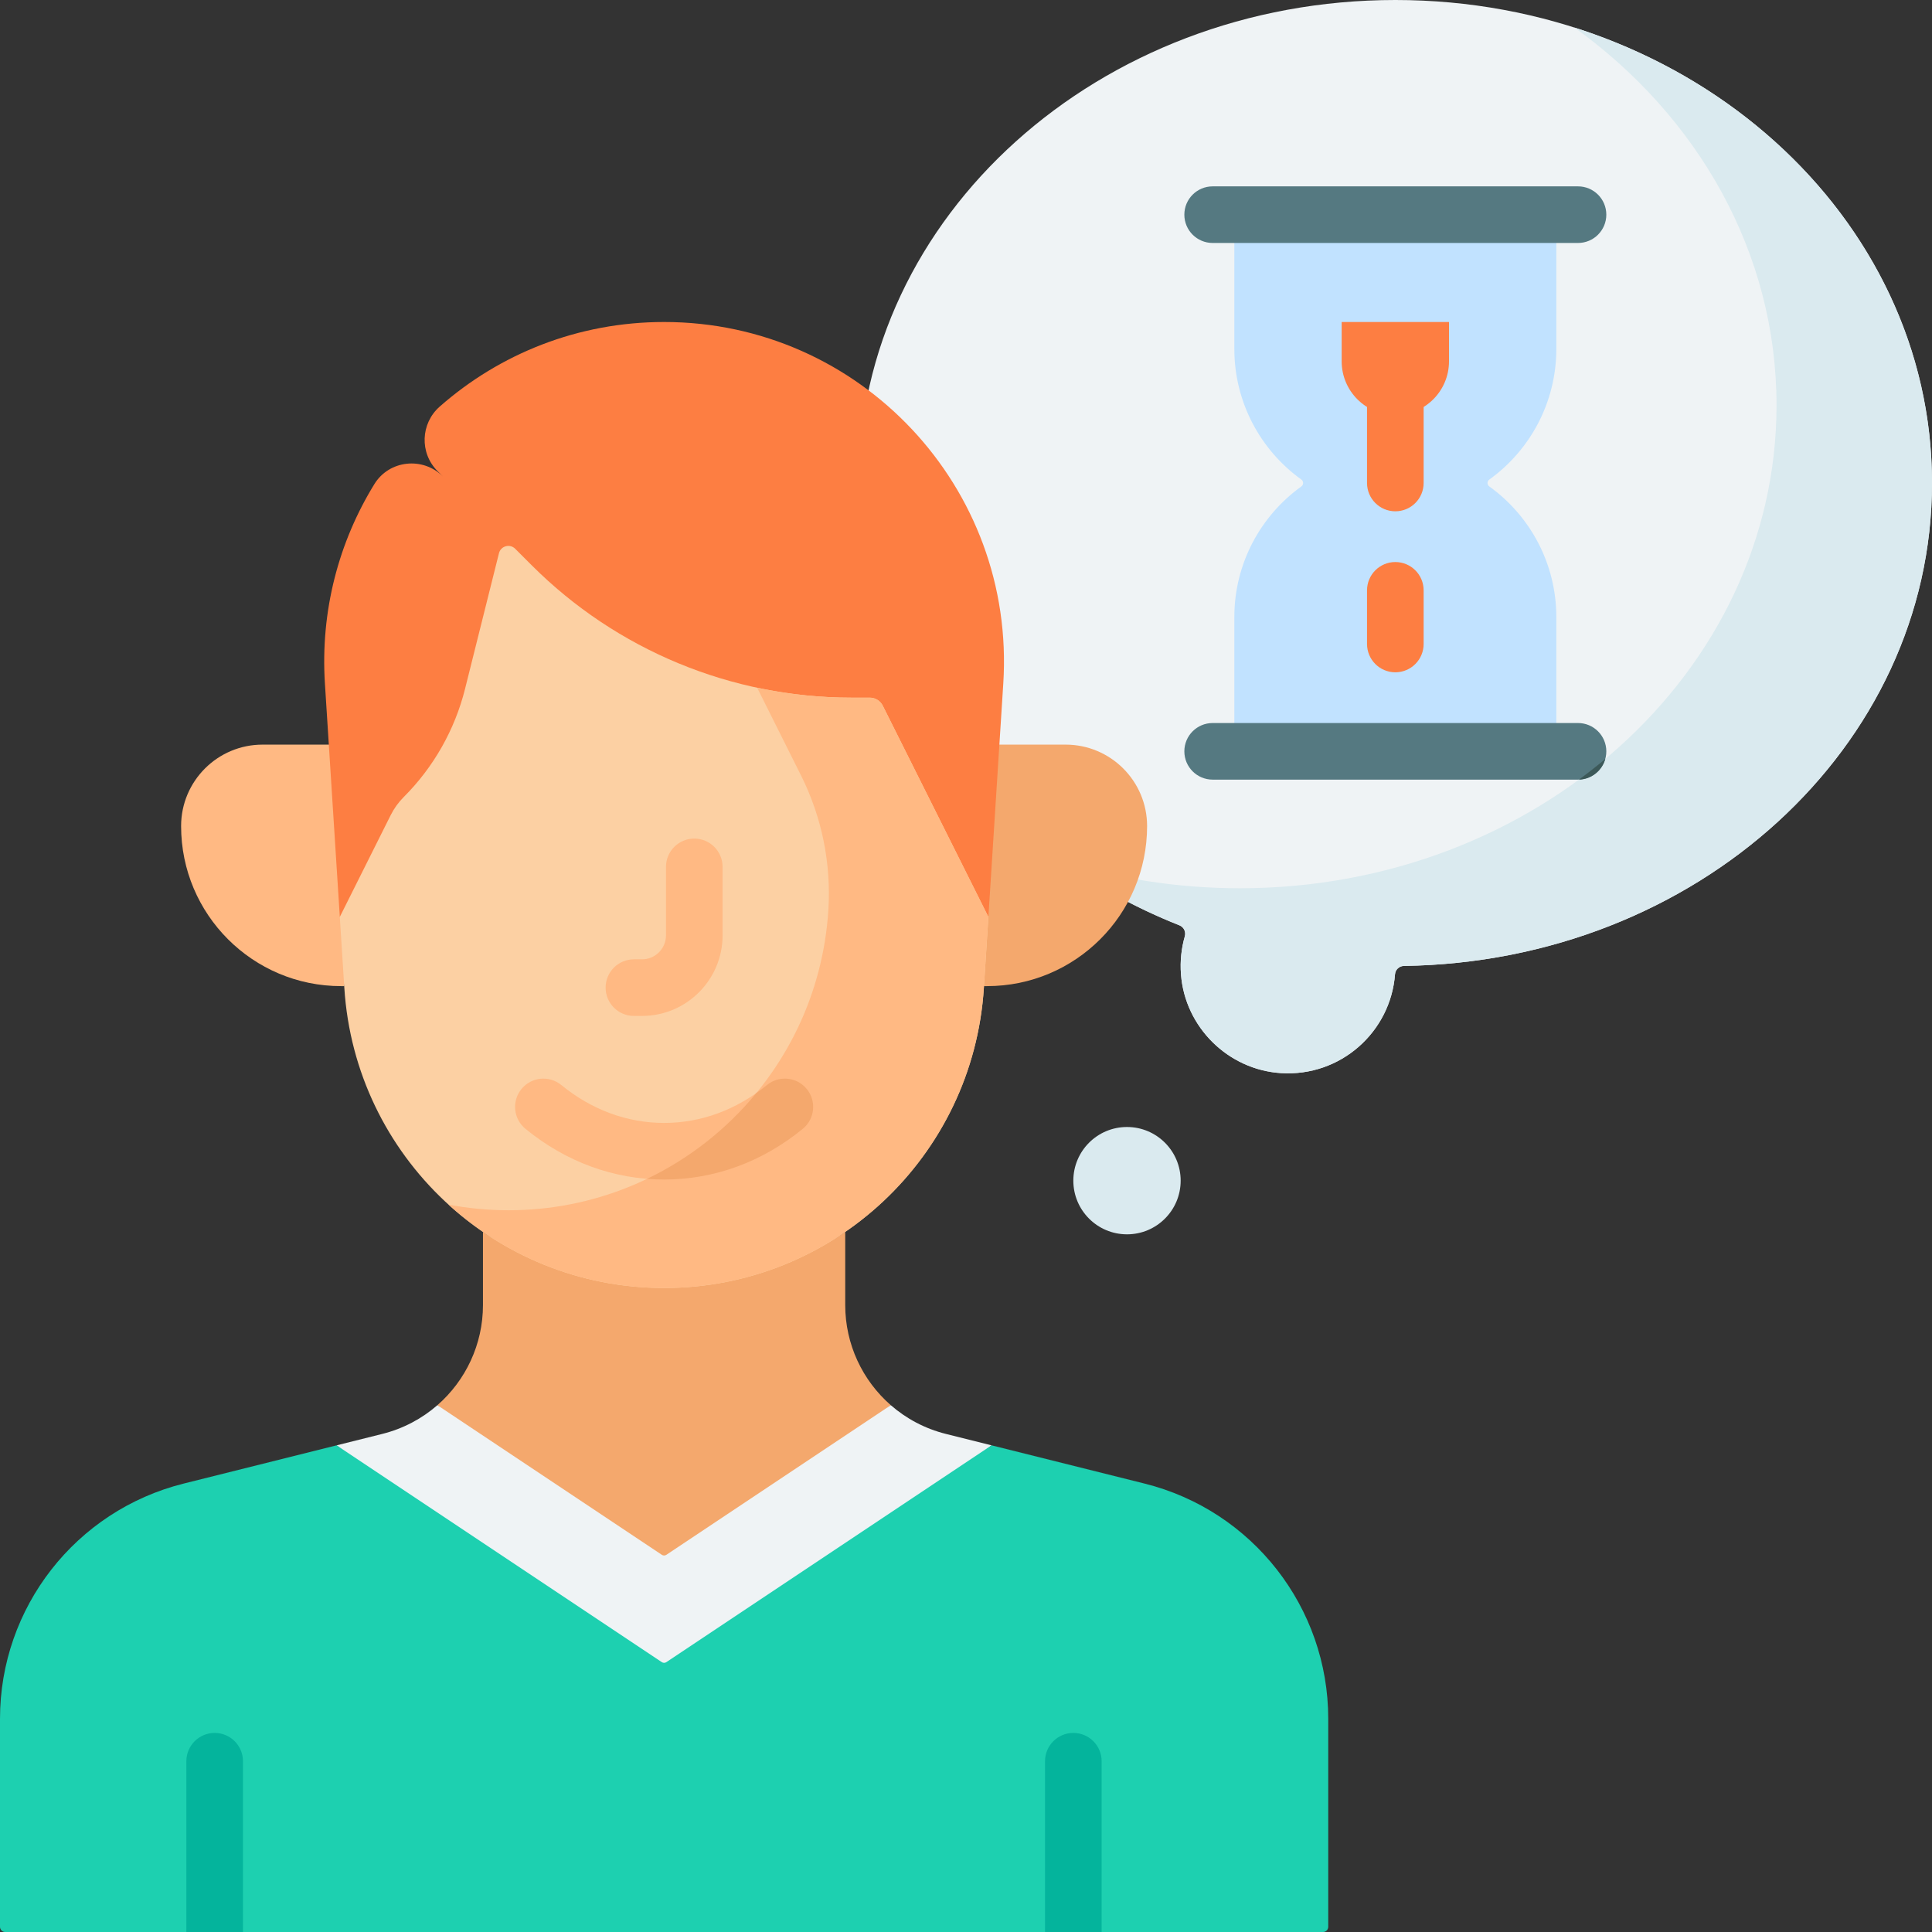 <svg id="Capa_1" enable-background="new 0 0 512.001 512.001" height="512" viewBox="0 0 512.001 512.001" width="512" xmlns="http://www.w3.org/2000/svg"><rect x="0" y="0" width="512.001" height="512.001" fill="#333333" stroke="none"/><g><path d="m236.074 372.391c-7.485-6.526-12.081-16.105-12.081-26.551v-19.371c-13.686 9.392-30.237 5.672-48 5.672-17.763 0-34.314 3.719-48-5.672v19.37c0 10.445-4.596 20.024-12.081 26.551l60.081 50.054z" fill="#f4a86d"/><path d="m369.778 0c-78.547 0-142.222 57.308-142.222 128 0 52.374 34.951 97.401 85.007 117.22 1.165.461 1.771 1.721 1.425 2.926-.908 3.165-1.281 6.556-1.015 10.069 1.06 13.992 12.479 25.27 26.482 26.169 15.807 1.016 29.066-10.889 30.239-26.177.096-1.246 1.115-2.205 2.364-2.223 77.496-1.096 139.942-57.977 139.942-127.984 0-70.692-63.675-128-142.222-128z" fill="#eff3f5"/><path d="m417.246 7.303c32.641 23.455 53.554 59.573 53.554 100.087 0 70.695-63.678 128.005-142.228 128.005-16.633 0-32.598-2.57-47.434-7.292-.001-.001-.003-.001-.004-.001 9.549 6.859 20.102 12.634 31.428 17.118 1.165.461 1.771 1.721 1.425 2.926-.908 3.165-1.281 6.556-1.015 10.069 1.06 13.992 12.479 25.27 26.482 26.169 15.807 1.016 29.066-10.889 30.239-26.177.096-1.246 1.115-2.205 2.364-2.223 77.497-1.096 139.943-57.977 139.943-127.984 0-55.711-39.547-103.11-94.754-120.697z" fill="#daeaef"/><circle cx="298.667" cy="312.889" fill="#daeaef" r="14.222"/><path d="m101.815 197.333h-32.236c-11.921 0-21.585 9.664-21.585 21.585 0 23.425 18.99 42.415 42.415 42.415h.815z" fill="#ffb983"/><path d="m282.408 197.333h-36.169l14.525 64h.815c23.425 0 42.415-18.99 42.415-42.415-.001-11.921-9.665-21.585-21.586-21.585z" fill="#f4a86d"/><path d="m261.934 242.992 3.947-61.854c3.311-51.895-37.887-95.805-89.887-95.805-22.86 0-43.633 8.486-59.454 22.406-5.092 4.48-5.384 12.312-.588 17.107l1.427 1.427c-5.305-5.305-14.24-4.367-18.17 2.024-9.388 15.264-14.337 33.497-13.103 52.84l3.947 61.854z" fill="#fd7e42"/><path d="m230.51 184.889h-4.887c-31.778 0-62.254-12.624-84.724-35.094l-4.373-4.373c-1.408-1.408-3.814-.742-4.297 1.19l-8.977 35.906c-2.714 10.858-8.329 20.774-16.243 28.688-1.409 1.409-2.582 3.037-3.474 4.819l-13.484 26.968 1.202 18.836c2.852 44.705 39.943 79.505 84.739 79.505 44.796 0 81.886-34.799 84.739-79.505l1.202-18.836-27.991-55.982c-.649-1.301-1.978-2.122-3.432-2.122z" fill="#fcd0a3"/><path d="m233.943 187.011c-.65-1.3-1.979-2.122-3.433-2.122h-4.887c-8.455 0-16.818-.894-24.962-2.629l11.623 23.246c5.528 11.057 8.026 23.381 7.239 35.718-2.852 44.705-39.943 79.505-84.739 79.505-5.438 0-10.763-.513-15.926-1.494 15.123 13.759 35.206 22.099 57.135 22.099 44.796 0 81.886-34.799 84.739-79.505l1.202-18.837z" fill="#ffb983"/><path d="m262.782 383.03c-4.181-1.045-8.279-2.069-12.116-3.029-5.542-1.385-10.499-4.042-14.592-7.611l-59.483 39.655c-.362.241-.834.241-1.196 0l-59.483-39.655c-4.093 3.569-9.05 6.225-14.592 7.611l-12.115 3.029 86.787 67.858z" fill="#eff3f5"/><path d="m303.329 393.165c-8.911-2.227-25.287-6.321-40.547-10.136l-86.191 57.46c-.362.241-.834.241-1.196 0l-86.189-57.46-40.535 10.135c-28.604 7.152-48.671 32.853-48.671 62.338v55.12c0 .762.618 1.379 1.379 1.379h349.241c.762 0 1.38-.618 1.38-1.38v-55.119c.001-29.485-20.066-55.186-48.671-62.337z" fill="#1dd0b0"/><path d="m412.445 92.445v-35.556h-85.333v35.556c0 14.268 7.004 26.9 17.762 34.647.627.452.627 1.366 0 1.817-10.758 7.746-17.762 20.378-17.762 34.647v35.555h85.333v-35.555c0-14.269-7.004-26.901-17.762-34.647-.627-.452-.627-1.366 0-1.817 10.758-7.747 17.762-20.379 17.762-34.647z" fill="#c1e2ff"/><path d="m170.148 269.232h-2.154c-4.142 0-7.5-3.357-7.5-7.5s3.358-7.5 7.5-7.5h2.154c3.499 0 6.346-2.847 6.346-6.346v-18.154c0-4.143 3.358-7.5 7.5-7.5s7.5 3.357 7.5 7.5v18.154c0 11.771-9.576 21.346-21.346 21.346zm42.601 29.917c3.206-2.623 3.677-7.348 1.054-10.554-2.624-3.205-7.349-3.677-10.554-1.054-8.032 6.572-17.455 10.047-27.249 10.047s-19.217-3.475-27.249-10.047c-3.206-2.623-7.93-2.151-10.554 1.054-2.623 3.206-2.151 7.931 1.054 10.554 10.743 8.792 23.451 13.439 36.749 13.439s26.006-4.647 36.749-13.439z" fill="#ffb983"/><path d="m176 312.588c13.298 0 26.006-4.647 36.749-13.439 3.206-2.623 3.677-7.348 1.054-10.554-2.624-3.205-7.349-3.677-10.554-1.054-.923.755-1.864 1.469-2.822 2.142-7.844 9.547-17.722 17.336-28.95 22.724 1.499.12 3.007.181 4.523.181z" fill="#f4a86d"/><path d="m418.192 64.389h-96.827c-4.142 0-7.5-3.357-7.5-7.5s3.358-7.5 7.5-7.5h96.827c4.142 0 7.5 3.357 7.5 7.5s-3.358 7.5-7.5 7.5z" fill="#557981"/><path d="m418.192 206.611h-96.827c-4.142 0-7.5-3.357-7.5-7.5s3.358-7.5 7.5-7.5h96.827c4.142 0 7.5 3.357 7.5 7.5s-3.358 7.5-7.5 7.5z" fill="#557981"/><path d="m425.414 201.139c-2.256 1.889-4.581 3.712-6.97 5.467 3.328-.11 6.107-2.388 6.97-5.467z" fill="#3c5959"/><g><path d="m369.778 135.5c-4.142 0-7.5-3.357-7.5-7.5v-30.34c0-4.143 3.358-7.5 7.5-7.5s7.5 3.357 7.5 7.5v30.34c0 4.143-3.358 7.5-7.5 7.5z" fill="#fd7e42"/></g><g><path d="m369.778 178.167c-4.142 0-7.5-3.357-7.5-7.5v-14.222c0-4.143 3.358-7.5 7.5-7.5s7.5 3.357 7.5 7.5v14.222c0 4.142-3.358 7.5-7.5 7.5z" fill="#fd7e42"/></g><path d="m291.945 512.001v-45.258c0-4.143-3.358-7.5-7.5-7.5s-7.5 3.357-7.5 7.5v45.258z" fill="#04b49c"/><path d="m64.39 512.001v-45.258c0-4.143-3.358-7.5-7.5-7.5s-7.5 3.357-7.5 7.5v45.258z" fill="#04b49c"/><path d="m369.778 109.985c-7.855 0-14.222-6.368-14.222-14.222v-10.43h28.444v10.43c0 7.855-6.367 14.222-14.222 14.222z" fill="#fd7e42"/></g></svg>